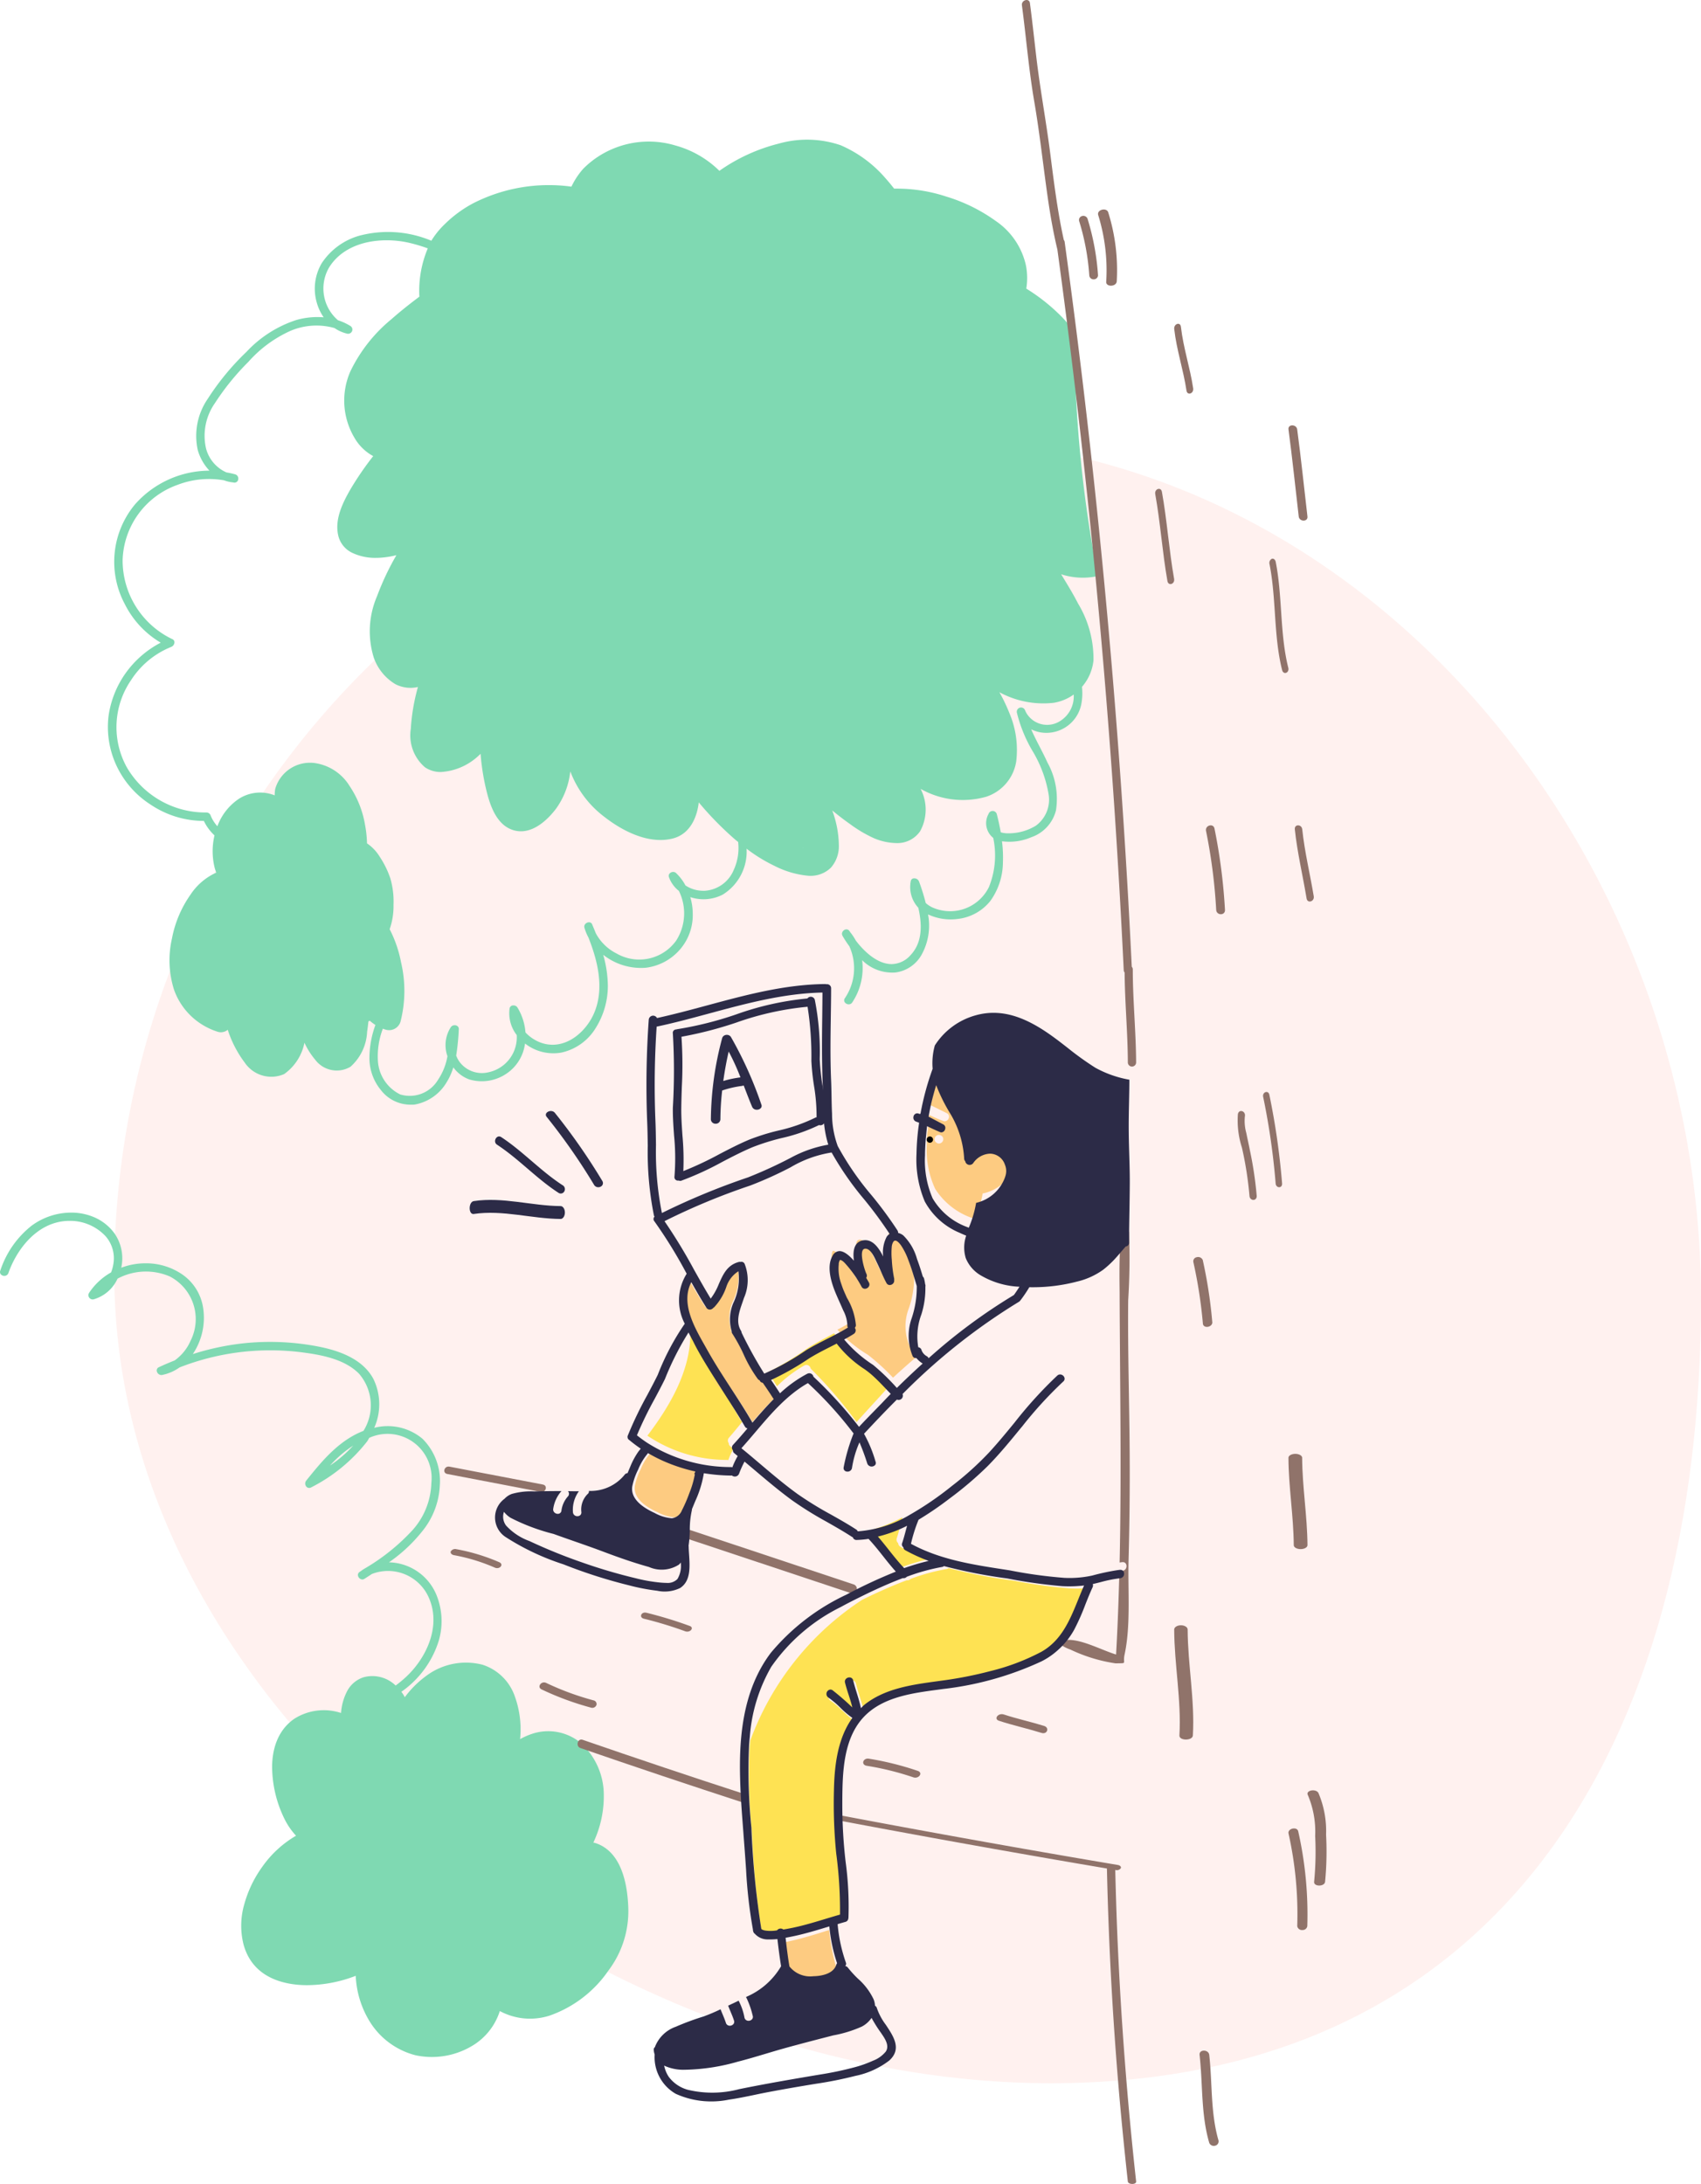 <svg xmlns="http://www.w3.org/2000/svg" width="268" height="344" viewBox="0 0 268 344">
  <g id="Illustration" transform="translate(0)">
    <path id="Oval" d="M147.555,259.132C218,259.132,250,206.1,250,135.633S196.72,0,126.276,0,0,61.071,0,131.539,77.111,259.132,147.555,259.132Z" transform="translate(18 69)" fill="#fff1ef"/>
    <g id="Illustration_item" data-name="Illustration item">
      <path id="Fill_1" data-name="Fill 1" d="M1.5,0A1.5,1.5,0,1,0,3,1.5,1.5,1.5,0,0,0,1.5,0" transform="translate(63 296)" fill="#addfe7"/>
      <path id="Fill_3" data-name="Fill 3" d="M.513.5h0Z" transform="translate(126 133)" fill="#addfe7"/>
      <path id="Fill_5" data-name="Fill 5" d="M47.679,152h0a5.891,5.891,0,0,1-4.661-2.294,7.945,7.945,0,0,1-1.816-4.983,15.311,15.311,0,0,1,.947-5.278,7.473,7.473,0,0,1-.892-.67,1.688,1.688,0,0,1-.209.107c-.054.489-.12,1.06-.207,1.633a7.849,7.849,0,0,1-2.614,5.506,4.235,4.235,0,0,1-5.554-1.088,11.691,11.691,0,0,1-1.706-2.692,7.946,7.946,0,0,1-3.194,4.936,5.048,5.048,0,0,1-6.186-1.764,17.634,17.634,0,0,1-2.706-5.211,1.676,1.676,0,0,1-1.593.309,10.82,10.82,0,0,1-4.237-2.522,10.649,10.649,0,0,1-2.643-4.13,15.368,15.368,0,0,1-.315-8.032,17.676,17.676,0,0,1,2.914-6.9,9.574,9.574,0,0,1,4.064-3.477l-.035-.1c-.069-.2-.14-.4-.2-.609a10.825,10.825,0,0,1-.041-5.158,7.537,7.537,0,0,1-1.677-2.277A15.091,15.091,0,0,1,6.678,104.7a14.619,14.619,0,0,1-5.317-6.085A14.4,14.4,0,0,1,.117,90.668a15.424,15.424,0,0,1,2.714-6.691,15.676,15.676,0,0,1,5.491-4.75,14.673,14.673,0,0,1-5.643-6.045A14.136,14.136,0,0,1,4.3,57.411a15.715,15.715,0,0,1,11.7-5.278,7.854,7.854,0,0,1-1.84-3.237,10.316,10.316,0,0,1,1.577-8.086,40.393,40.393,0,0,1,6.1-7.393,18.6,18.6,0,0,1,7.81-5A12.107,12.107,0,0,1,33,27.941c.333,0,.67.014,1,.041a7.626,7.626,0,0,1-1.08-2.275,7.922,7.922,0,0,1,.754-6.225A10.521,10.521,0,0,1,39.6,15.13a17.634,17.634,0,0,1,11.361.788,13,13,0,0,1,2.1-2.6,19.224,19.224,0,0,1,4.473-3.29A26.216,26.216,0,0,1,73.032,7.4a11.919,11.919,0,0,1,1.856-2.815A14.376,14.376,0,0,1,79.652,1.4a14.613,14.613,0,0,1,9.8-.473A15.8,15.8,0,0,1,96.34,4.906,28.154,28.154,0,0,1,105.694.621a16.366,16.366,0,0,1,9.759.258,19.527,19.527,0,0,1,7.1,5.243c.409.455.841.975,1.32,1.59.138,0,.279,0,.417,0A24.857,24.857,0,0,1,132.1,8.965a26.484,26.484,0,0,1,7.814,3.862,11.462,11.462,0,0,1,4.729,6.991,10.321,10.321,0,0,1,.053,3.641,29.739,29.739,0,0,1,5.64,4.5,23.525,23.525,0,0,1,1.931,2.291c0,.027-.006.054-.009.081a1.008,1.008,0,0,0-.012.134c.039,6.837.4,13.722,1.088,20.462.468,4.666,1.124,9.379,1.949,14.009.219,1.236.46,2.513.716,3.794a11.028,11.028,0,0,1-5.814-.277l.213.349c.839,1.374,1.706,2.795,2.455,4.262a16.828,16.828,0,0,1,2.43,8.965,7.527,7.527,0,0,1-1.813,4.155,9.152,9.152,0,0,1-.043,2.352,5.607,5.607,0,0,1-4.883,4.853,5.377,5.377,0,0,1-3.077-.514c.407.94.889,1.874,1.354,2.777.411.8.835,1.621,1.2,2.436a11.8,11.8,0,0,1,1.35,7.568,6.033,6.033,0,0,1-3.9,4.222,8.708,8.708,0,0,1-3.451.708,8.822,8.822,0,0,1-1.153-.076,19.908,19.908,0,0,1,.148,3.277,10.523,10.523,0,0,1-2,6.147,7.689,7.689,0,0,1-5.162,2.816,8.43,8.43,0,0,1-4.632-.718c.012.077.024.156.036.232.033.205.066.415.085.625a9.468,9.468,0,0,1-1.014,5.252,5.549,5.549,0,0,1-4.246,3.038c-.16.011-.323.017-.483.017a6.718,6.718,0,0,1-4.763-1.956,9.775,9.775,0,0,1-1.562,6.655.654.654,0,0,1-.554.3.762.762,0,0,1-.654-.374.559.559,0,0,1,.049-.595,8.39,8.39,0,0,0,.7-8.183,16.426,16.426,0,0,1-1.075-1.644.623.623,0,0,1,.008-.637.741.741,0,0,1,.611-.377.568.568,0,0,1,.435.209.79.79,0,0,1,.048.067.716.716,0,0,0,.052.072l.021.034c.009.015.018.028.025.042a8.7,8.7,0,0,1,.894,1.336c.839,1.116,3.07,3.712,5.652,3.712a4.035,4.035,0,0,0,2.964-1.4c1.606-1.694,2.009-4.14,1.233-7.479a4.776,4.776,0,0,1-1.192-4.159.527.527,0,0,1,.557-.473.8.8,0,0,1,.738.473,32.687,32.687,0,0,1,1.067,3.416,4.214,4.214,0,0,0,1.388.835,6.812,6.812,0,0,0,8.573-3.358,13.319,13.319,0,0,0,.674-7.736,2.96,2.96,0,0,1-.738-3.771.671.671,0,0,1,.444-.438.686.686,0,0,1,.2-.031.676.676,0,0,1,.647.47c.235.879.441,1.825.631,2.892a3.963,3.963,0,0,0,1.041.159l.2,0a8.234,8.234,0,0,0,4.288-1.2,5.077,5.077,0,0,0,2.013-4.944,19.5,19.5,0,0,0-2.565-6.873,22.216,22.216,0,0,1-2.439-6.007.665.665,0,0,1,.443-.758.674.674,0,0,1,.852.414,3.712,3.712,0,0,0,.38.687,3.792,3.792,0,0,0,5.235.935,4.561,4.561,0,0,0,2.045-4.114,7.453,7.453,0,0,1-3.125,1.3,14.508,14.508,0,0,1-8.581-1.664,26.39,26.39,0,0,1,1.562,3.256,14.831,14.831,0,0,1,1.093,7.618,6.982,6.982,0,0,1-4.725,5.586,13.469,13.469,0,0,1-10.347-1.241,7.079,7.079,0,0,1-.078,6.685,4.348,4.348,0,0,1-3.8,1.855,9.344,9.344,0,0,1-3.517-.786,20.539,20.539,0,0,1-3.7-2.193c-.878-.612-1.8-1.317-2.822-2.155a16.374,16.374,0,0,1,1.042,5.525,5.111,5.111,0,0,1-1.259,3.491,4.581,4.581,0,0,1-3.193,1.282c-.134,0-.269-.006-.4-.017a14.636,14.636,0,0,1-5.325-1.572,24.95,24.95,0,0,1-4.363-2.686,7.958,7.958,0,0,1-3.748,7.224,6.585,6.585,0,0,1-5.122.4,9.1,9.1,0,0,1,.387,2.533,8.271,8.271,0,0,1-2.013,5.72,8.472,8.472,0,0,1-5.4,2.875c-.245.019-.494.029-.74.029a9.606,9.606,0,0,1-5.953-2.072,18.36,18.36,0,0,1,.733,4.9,12.535,12.535,0,0,1-1.87,6.562,8.45,8.45,0,0,1-5.462,3.944,7.238,7.238,0,0,1-5.715-1.429,8.135,8.135,0,0,1-.187.914c-.025.091-.048.17-.071.243a6.724,6.724,0,0,1-2.52,3.483,6.921,6.921,0,0,1-6.062,1,5.421,5.421,0,0,1-2.46-1.886,9.838,9.838,0,0,1-1.068,2.372,7.347,7.347,0,0,1-5.058,3.494A5.931,5.931,0,0,1,47.679,152Zm-4.357-11.969h0a12.138,12.138,0,0,0-.769,5.247,6.3,6.3,0,0,0,3.5,5.107,5.184,5.184,0,0,0,5.958-2.3,9.564,9.564,0,0,0,1.486-3.723,5.206,5.206,0,0,1,.537-4.578.725.725,0,0,1,.606-.3.682.682,0,0,1,.5.2.572.572,0,0,1,.147.439,37.371,37.371,0,0,1-.413,4.145,4.629,4.629,0,0,0,.437.858,4.382,4.382,0,0,0,3.616,1.893,4.428,4.428,0,0,0,1.017-.119,5.639,5.639,0,0,0,4.471-5.866,5.59,5.59,0,0,1-1.125-4.2.569.569,0,0,1,.606-.47.726.726,0,0,1,.619.312,8.814,8.814,0,0,1,1.274,3.942,6.237,6.237,0,0,0,1.7,1.294,5.543,5.543,0,0,0,2.568.647c2.924,0,5.338-2.375,6.432-4.728,1.943-4.191.488-8.947-.776-12.16a7.911,7.911,0,0,1-.637-1.552.608.608,0,0,1,.108-.54.8.8,0,0,1,.615-.311.524.524,0,0,1,.5.336l.066.16a.851.851,0,0,0,.05.123.893.893,0,0,1,.048.115c.155.366.291.7.415,1.01a7.529,7.529,0,0,0,3.286,3.184,7.154,7.154,0,0,0,9.374-2.046,7.967,7.967,0,0,0,.421-7.826,4.775,4.775,0,0,1-1.562-2.163.553.553,0,0,1,.064-.525.751.751,0,0,1,.6-.295.657.657,0,0,1,.456.174A7.792,7.792,0,0,1,91,117.469a5.088,5.088,0,0,0,2.808.839c.074,0,.149,0,.223,0a5.309,5.309,0,0,0,4.576-3.295,8.266,8.266,0,0,0,.691-4.388c-.064-.056-.13-.108-.194-.158-.048-.037-.094-.073-.139-.11a50.364,50.364,0,0,1-5.872-5.973c-.16,1.465-.9,4.956-4.234,5.724a8.083,8.083,0,0,1-1.807.2c-3.651,0-7.131-2.307-8.88-3.682A16.057,16.057,0,0,1,72.853,99.5a12.294,12.294,0,0,1-2.255,5.891c-1.006,1.325-3.062,3.547-5.536,3.547a4.113,4.113,0,0,1-1.755-.4c-2.081-.966-2.989-3.5-3.49-5.314a35.851,35.851,0,0,1-1.1-6.493,10.9,10.9,0,0,1-.868.782A9.492,9.492,0,0,1,52.481,99.6a4.354,4.354,0,0,1-2.516-.737,6.6,6.6,0,0,1-2.242-6.052,31.007,31.007,0,0,1,1.125-6.6,5.212,5.212,0,0,1-3.572-.456,7.911,7.911,0,0,1-3.4-4.218,13.964,13.964,0,0,1,.521-9.611,42.4,42.4,0,0,1,3.057-6.479,14.075,14.075,0,0,1-2.741.414c-.155.007-.312.01-.467.01a8.419,8.419,0,0,1-3.722-.782,4.031,4.031,0,0,1-2.258-2.851c-.513-2.473.667-4.965,2.02-7.29A49.068,49.068,0,0,1,41.8,49.842a7.556,7.556,0,0,1-2.981-2.933A11.447,11.447,0,0,1,38.2,36.5a24.172,24.172,0,0,1,6.479-8.228c1.138-1.008,2.44-2.064,3.979-3.23l.423-.32c0-.027,0-.055-.008-.081a.874.874,0,0,1-.009-.107A17.221,17.221,0,0,1,50.4,17.122a25.211,25.211,0,0,0-3.183-.932,15.9,15.9,0,0,0-3.288-.343c-4.16,0-7.493,1.6-9.147,4.4a6.588,6.588,0,0,0,1.465,8.194,8.938,8.938,0,0,1,1.952.9.661.661,0,0,1,.3.731.672.672,0,0,1-.652.5.687.687,0,0,1-.168-.021,5.817,5.817,0,0,1-1.972-.878,10.487,10.487,0,0,0-6.89.417,19.577,19.577,0,0,0-6.7,4.925,38.919,38.919,0,0,0-5.242,6.464,8.949,8.949,0,0,0-1.413,7.161,5.7,5.7,0,0,0,3.217,3.772,13.861,13.861,0,0,1,1.389.305.682.682,0,0,1,.466.774.586.586,0,0,1-.593.529H19.9a.534.534,0,0,1-.075-.013.441.441,0,0,0-.1-.015l-.04-.011a5.544,5.544,0,0,1-1.389-.324,13.8,13.8,0,0,0-7.331.715A12.983,12.983,0,0,0,2.319,66.25a13.752,13.752,0,0,0,7.837,12.426.525.525,0,0,1,.33.512.815.815,0,0,1-.491.7,13.492,13.492,0,0,0-6.362,5.267A13.077,13.077,0,0,0,3,98.895a14.336,14.336,0,0,0,12.378,7.082h.167a.7.7,0,0,1,.648.487,5.646,5.646,0,0,0,1.058,1.679,8.866,8.866,0,0,1,3.416-4.34,6.2,6.2,0,0,1,5.513-.563l.1.044a6.053,6.053,0,0,1,.081-1.019,5.7,5.7,0,0,1,5.485-4.125,5.824,5.824,0,0,1,.693.042,7.723,7.723,0,0,1,5.545,3.63,15.54,15.54,0,0,1,2.43,6.113,17.847,17.847,0,0,1,.309,2.913,6.85,6.85,0,0,1,2.008,2.115,14.535,14.535,0,0,1,1.669,3.4A13,13,0,0,1,45,120.524a10.973,10.973,0,0,1-.608,3.838,19.262,19.262,0,0,1,1.8,5.239,19.565,19.565,0,0,1-.092,9.33,1.881,1.881,0,0,1-2.266,1.272,3.413,3.413,0,0,1-.409-.134l-.1-.038Z" transform="translate(17 22)" fill="#7fd9b2"/>
      <path id="Fill_7" data-name="Fill 7" d="M.451.545.517.522.549.472V.454a.391.391,0,0,0-.1.091" transform="translate(126 133)" fill="#addfe7"/>
      <path id="Fill_9" data-name="Fill 9" d="M.484.5h0Z" transform="translate(126 133)" fill="#addfe7"/>
      <path id="Fill_11" data-name="Fill 11" d="M68.046,133h0a12.34,12.34,0,0,1-2.554-.268A11.982,11.982,0,0,1,58.007,127a14.988,14.988,0,0,1-1.962-6.784,21.584,21.584,0,0,1-7.651,1.471c-3.08,0-8.477-.827-10.012-6.369A12.074,12.074,0,0,1,38.5,108.9a18.38,18.38,0,0,1,2.811-5.842,16.925,16.925,0,0,1,5.329-4.912,11.123,11.123,0,0,1-1.851-2.711,18.808,18.808,0,0,1-1.916-8.354c.053-2.3.708-5.451,3.529-7.374a8.659,8.659,0,0,1,7.331-.892,8.7,8.7,0,0,1,.934-3.39,4.477,4.477,0,0,1,2.61-2.234,5.262,5.262,0,0,1,5.058,1.3,19.51,19.51,0,0,0,1.686-1.4c3.321-3.126,5.644-8.311,3.349-12.847A7.02,7.02,0,0,0,58.6,56.917c-.346.227-.723.471-1.186.769a.592.592,0,0,1-.321.1.744.744,0,0,1-.662-.5.554.554,0,0,1,.171-.646.937.937,0,0,1,.076-.055c.022-.014.043-.029.065-.046l.113-.074a6.744,6.744,0,0,1,.785-.509,32.6,32.6,0,0,0,7.332-5.918,11.6,11.6,0,0,0,2.988-7.453,6.949,6.949,0,0,0-9.785-7.108c-.037.063-.074.128-.11.193-.069.124-.141.253-.22.367a26.216,26.216,0,0,1-8.787,7.227.685.685,0,0,1-.354.107.612.612,0,0,1-.542-.37.736.736,0,0,1,.085-.787c2.382-2.959,5.082-6.314,9.017-7.834a7.593,7.593,0,0,0-.715-9.022c-2.231-2.24-5.725-2.945-9.168-3.374a39.27,39.27,0,0,0-19.091,2.4,7.181,7.181,0,0,1-2.737,1.187.684.684,0,0,1-.135.014.757.757,0,0,1-.711-.588.552.552,0,0,1,.326-.647c.848-.4,1.694-.751,2.483-1.065a7.419,7.419,0,0,0,2.5-3.083,7.564,7.564,0,0,0-3.271-10.147,9.5,9.5,0,0,0-8.226.347,5.94,5.94,0,0,1-3.75,3.253.69.69,0,0,1-.165.02.674.674,0,0,1-.649-.489.669.669,0,0,1,.06-.513A10.106,10.106,0,0,1,17.5,9.418a6.16,6.16,0,0,0,.369-1.372,5.27,5.27,0,0,0-1.235-4.33A7.647,7.647,0,0,0,10.95,1.3c-.174,0-.349.006-.521.017-4.712.3-7.845,4.6-9.1,8.191a.665.665,0,0,1-.651.458A.717.717,0,0,1,.1,9.685a.563.563,0,0,1-.057-.536A14.938,14.938,0,0,1,4.978,2.063,10.537,10.537,0,0,1,11.208,0,9.145,9.145,0,0,1,15,.8a7.687,7.687,0,0,1,3.054,2.5,6.879,6.879,0,0,1,1.052,5.381,11.27,11.27,0,0,1,1.8-.509,10.96,10.96,0,0,1,2.022-.188,10.09,10.09,0,0,1,5.836,1.786,7.812,7.812,0,0,1,3.229,5.162,10.25,10.25,0,0,1-1.617,7.353,40.887,40.887,0,0,1,7.657-1.662,39.741,39.741,0,0,1,12.25.5c4.338.862,7.121,2.5,8.508,5A9.087,9.087,0,0,1,58.96,33.9a8.53,8.53,0,0,1,7.611,1.728A9.4,9.4,0,0,1,69.294,43a12.288,12.288,0,0,1-2.553,6.922,24.573,24.573,0,0,1-5.456,5.162A8.289,8.289,0,0,1,68.76,60.21a10.987,10.987,0,0,1,.379,7.194,15.357,15.357,0,0,1-5.9,8.07,6.027,6.027,0,0,1,.415.624c.026.044.048.091.069.137s.032.069.05.1a15.627,15.627,0,0,1,3.295-3.3,10.43,10.43,0,0,1,8.969-1.817,7.955,7.955,0,0,1,5.061,4.94,15.3,15.3,0,0,1,.846,6.776,10.986,10.986,0,0,1,1.821-.814,8.042,8.042,0,0,1,7.7,1.383,11.071,11.071,0,0,1,3.667,8.22,17.029,17.029,0,0,1-1.645,7.5l.127.031a3.3,3.3,0,0,1,.324.09c3.945,1.383,4.926,6.306,5.054,10.192a15.516,15.516,0,0,1-3.114,9.827,18.768,18.768,0,0,1-9.23,7.1,10.044,10.044,0,0,1-7.9-.7,9.833,9.833,0,0,1-4.386,5.5A12.327,12.327,0,0,1,68.046,133Zm-12.4-96.3A18.7,18.7,0,0,0,52,39.834,19.792,19.792,0,0,0,55.65,36.695Z" transform="translate(0 191)" fill="#7fd9b2"/>
      <path id="Fill_13" data-name="Fill 13" d="M44.054,19.068q-.219-5.264-.339-10.53l.075.013a.749.749,0,0,0,.8-.293c.089-.215-.11-.435-.451-.5Q27.226,4.909,10.429,1.81,5.606.921.8.01A.726.726,0,0,0,.016.321C-.057.526.13.732.449.8Q17.219,3.968,34.1,6.891q4.147.72,8.3,1.419.213,9.555.754,19.1.548,9.641,1.429,19.271.509,5.462,1.11,10.921c.058.523,1.369.529,1.309,0q-1.063-9.618-1.8-19.256T44.054,19.068Z" transform="translate(132 286)" fill="#90736a"/>
      <path id="Fill_15" data-name="Fill 15" d="M.449,1.336Q13.287,5.769,26.2,9.966c.8.261,1.144-1.043.347-1.3Q13.635,4.475.8.038C0-.237-.342,1.061.449,1.336" transform="translate(91 274)" fill="#90736a"/>
      <path id="Fill_17" data-name="Fill 17" d="M.449,1.418,26.211,9.986a.665.665,0,0,0,.777-.571.741.741,0,0,0-.436-.833L.791.014A.667.667,0,0,0,.013.586a.742.742,0,0,0,.436.832" transform="translate(108 241)" fill="#90736a"/>
      <path id="Fill_19" data-name="Fill 19" d="M.461,1.167,15.187,3.986c.816.156,1.164-1,.346-1.154L.813.014C0-.14-.352,1.011.467,1.167Z" transform="translate(70 231)" fill="#90736a"/>
      <path id="Fill_21" data-name="Fill 21" d="M1.618.489C1.4-.367-.2-.005.02.852A29.331,29.331,0,0,1,1.291,11.345c-.106.88,1.553.866,1.655,0A30.468,30.468,0,0,0,1.618.489" transform="translate(173 33)" fill="#90736a"/>
      <path id="Fill_23" data-name="Fill 23" d="M1.06.482C.964-.363-.09,0,.006.838c.373,3.3,1.439,6.407,1.929,9.68.126.844,1.18.485,1.054-.356C2.5,6.9,1.435,3.79,1.06.482" transform="translate(185 51)" fill="#90736a"/>
      <path id="Fill_25" data-name="Fill 25" d="M2.986,14.176C2.183,9.642,1.879,5,1.065.473.916-.356-.135,0,.014.825c.814,4.53,1.118,9.166,1.921,13.7.151.831,1.2.479,1.05-.349" transform="translate(182 77)" fill="#90736a"/>
      <path id="Fill_27" data-name="Fill 27" d="M2.973,17.173C1.621,11.782,2.077,5.958.992.488.914.129.633-.077.365.027a.727.727,0,0,0-.348.82C1.1,6.318.645,12.138,2,17.533c.2.822,1.176.469.974-.359" transform="translate(200 88)" fill="#90736a"/>
      <path id="Fill_29" data-name="Fill 29" d="M1.379.64C1.266-.208-.11-.219.007.64.618,5.2,1.084,9.786,1.621,14.359c.1.85,1.475.86,1.374,0C2.458,9.786,1.991,5.2,1.379.64" transform="translate(203 67)" fill="#90736a"/>
      <path id="Fill_31" data-name="Fill 31" d="M1.174.633c-.09-.839-1.26-.849-1.169,0,.39,3.678,1.251,7.253,1.854,10.885.141.843,1.268.486,1.129-.344C2.4,7.651,1.552,4.189,1.174.633" transform="translate(204 130)" fill="#90736a"/>
      <path id="Fill_33" data-name="Fill 33" d="M1.35.515C1.172-.386-.166,0,.017.886a86.409,86.409,0,0,1,1.6,12.425c.05.914,1.43.925,1.383,0A89.275,89.275,0,0,0,1.35.515" transform="translate(190 130)" fill="#90736a"/>
      <path id="Fill_35" data-name="Fill 35" d="M.993.442C.841-.332-.137,0,.016.762A111.272,111.272,0,0,1,1.983,14.405c.056.786,1.071.8,1.015,0A114.262,114.262,0,0,0,.993.442" transform="translate(199 172)" fill="#90736a"/>
      <path id="Fill_37" data-name="Fill 37" d="M1.5.47A.791.791,0,0,0,.55.026.647.647,0,0,0,.025.817a74.537,74.537,0,0,1,1.5,9.712c.152.826,1.621.475,1.469-.346A74.238,74.238,0,0,0,1.5.47" transform="translate(188 198)" fill="#90736a"/>
      <path id="Fill_39" data-name="Fill 39" d="M2.159.586C2.129.246,1.621-.017,1.025,0,.47.017.027.27,0,.586c.015,4.6.807,9.192.838,13.8,0,.341.484.618,1.082.618S3,14.723,3,14.382c-.033-4.605-.823-9.191-.841-13.8" transform="translate(203 229)" fill="#90736a"/>
      <path id="Fill_41" data-name="Fill 41" d="M2.12.665C2.12.3,1.646,0,1.06,0S0,.3,0,.665c.021,5.57,1.145,11.119.822,16.689-.047.86,2.071.86,2.121,0,.32-5.571-.8-11.119-.823-16.689" transform="translate(185 256)" fill="#90736a"/>
      <path id="Fill_43" data-name="Fill 43" d="M2.928,6.991A15.288,15.288,0,0,0,1.726.417C1.332-.32-.339,0,.061.747a14.785,14.785,0,0,1,1.15,6.444A49.253,49.253,0,0,1,1.047,14.4c-.081.8,1.645.79,1.726,0a49.608,49.608,0,0,0,.156-7.412" transform="translate(206 282)" fill="#90736a"/>
      <path id="Fill_45" data-name="Fill 45" d="M1.543.465C1.362-.349-.166,0,.015.806a58.232,58.232,0,0,1,1.37,14.583.75.75,0,0,0,.833.61.733.733,0,0,0,.753-.61A59.523,59.523,0,0,0,1.543.465" transform="translate(203 288)" fill="#90736a"/>
      <path id="Fill_47" data-name="Fill 47" d="M1.9,6.06c-.167-.872-.368-1.732-.539-2.6A7.021,7.021,0,0,1,1.136.841C1.307,0,.208-.363.037.481A13.907,13.907,0,0,0,.672,5.768,55.761,55.761,0,0,1,1.859,13.35c.054.86,1.193.872,1.139,0A58.663,58.663,0,0,0,1.9,6.06" transform="translate(195 175)" fill="#90736a"/>
      <path id="Fill_49" data-name="Fill 49" d="M1.351.466A.7.7,0,0,0,.5.026.643.643,0,0,0,.022.811a37.476,37.476,0,0,1,1.6,8.575A.674.674,0,0,0,2.347,10,.67.67,0,0,0,3,9.386,39.035,39.035,0,0,0,1.351.466" transform="translate(170 34)" fill="#90736a"/>
      <path id="Fill_51" data-name="Fill 51" d="M2.982,14.151c-1.271-4.39-.959-9-1.46-13.481C1.424-.214-.1-.232,0,.669.52,5.279.2,10.008,1.52,14.522a.776.776,0,0,0,.96.442.692.692,0,0,0,.5-.813" transform="translate(189 323)" fill="#90736a"/>
      <path id="Fill_53" data-name="Fill 53" d="M8.531,2.831A43.51,43.51,0,0,1,1.038.072C.254-.28-.441.754.346,1.108a45.617,45.617,0,0,0,7.82,2.878.693.693,0,0,0,.818-.456.594.594,0,0,0-.453-.7" transform="translate(85 265)" fill="#90736a"/>
      <path id="Fill_55" data-name="Fill 55" d="M7.676,2.072A30.752,30.752,0,0,0,.908.016.8.8,0,0,0,.024.365c-.1.256.123.518.5.592A28.953,28.953,0,0,1,6.947,2.914c.768.357,1.492-.488.729-.842" transform="translate(71 244)" fill="#90736a"/>
      <path id="Fill_57" data-name="Fill 57" d="M7.651,2.1A64.491,64.491,0,0,0,.843.025C0-.167-.362.788.477.973A61.389,61.389,0,0,1,6.96,2.947c.786.272,1.483-.574.691-.849" transform="translate(101 254)" fill="#90736a"/>
      <path id="Fill_59" data-name="Fill 59" d="M8.615,1.94A47.093,47.093,0,0,0,.932.019C-.006-.159-.406.952.543,1.13A44.987,44.987,0,0,1,7.868,2.937c.857.322,1.618-.67.748-1" transform="translate(136 277)" fill="#90736a"/>
      <path id="Fill_61" data-name="Fill 61" d="M7.495,1.85C5.409,1.2,3.23.734,1.17.054c-.891-.3-1.67.7-.771.99,2.193.719,4.491,1.221,6.7,1.91.9.281,1.293-.826.4-1.105" transform="translate(157 270)" fill="#90736a"/>
      <path id="Fill_63" data-name="Fill 63" d="M17.475,152.69a.61.61,0,0,0-.161-.419q-1.071-22.222-2.9-44.4Q12.558,85.424,9.926,63.055,8.455,50.562,6.74,38.1a.582.582,0,0,0-.131-.3c-1-4.529-1.564-9.142-2.153-13.743-.641-5-1.572-9.958-2.166-14.965C1.952,6.22,1.646,3.346,1.267.481,1.155-.362-.1,0,.007.833.682,5.9,1.09,11.01,1.961,16.055c.844,4.909,1.376,9.861,2.077,14.793.4,2.809.877,5.607,1.535,8.366,0,.012.01.018.014.031q2.982,21.83,5.234,43.741,2.272,22.248,3.774,44.572.845,12.62,1.453,25.256a.629.629,0,0,0,.142.371c.034,4.732.491,9.454.506,14.183a.653.653,0,0,0,1.305,0c-.024-4.9-.524-9.77-.525-14.678" transform="translate(161)" fill="#90736a"/>
      <path id="Fill_65" data-name="Fill 65" d="M8.912,11.036A96.73,96.73,0,0,0,1.414.276C.844-.385-.426.264.144.937A96.646,96.646,0,0,1,7.642,11.7a.792.792,0,0,0,1.015.2.614.614,0,0,0,.255-.862" transform="translate(86 175)" fill="#2c2b47"/>
      <path id="Fill_67" data-name="Fill 67" d="M10.677,7.708C7.223,5.489,4.4,2.354.967.106.25-.361-.406.835.308,1.3c3.434,2.247,6.258,5.373,9.71,7.6a.631.631,0,0,0,.893-.248.717.717,0,0,0-.233-.948" transform="translate(78 179)" fill="#2c2b47"/>
      <path id="Fill_69" data-name="Fill 69" d="M14.361.973C9.783.943,5.226-.505.647.187c-.855.125-.87,2.155,0,2.027,4.579-.682,9.136.763,13.714.786.371-.028.657-.506.638-1.065-.017-.519-.293-.935-.638-.961" transform="translate(74 189)" fill="#2c2b47"/>
      <path id="Fill_71" data-name="Fill 71" d="M1.164,29a.6.6,0,0,1-.242-.052.531.531,0,0,1-.111.012.524.524,0,0,1-.081-.006.55.55,0,0,1-.367-.217.537.537,0,0,1-.1-.4A35.837,35.837,0,0,0,.2,21.859c-.1-1.432-.207-2.913-.19-4.367a99.456,99.456,0,0,0,0-11.721A.618.618,0,0,1,0,5.664a.537.537,0,0,1,.539-.513H.564a.653.653,0,0,1,.107-.036A55.4,55.4,0,0,0,9.993,2.78,46.181,46.181,0,0,1,21.209.27.66.66,0,0,1,21.56.025.672.672,0,0,1,21.742,0a.66.66,0,0,1,.633.469,42.349,42.349,0,0,1,.779,9.374,37,37,0,0,0,.42,4.043,26.03,26.03,0,0,1,.38,5.73.722.722,0,0,1-.031.144.7.7,0,0,1-.67.484.716.716,0,0,1-.213-.032,26.97,26.97,0,0,1-5.876,2.044,35.216,35.216,0,0,0-4.582,1.433c-1.64.685-3.24,1.518-4.787,2.324a47.771,47.771,0,0,1-6.433,2.952A.587.587,0,0,1,1.164,29ZM21.237,1.575a46.465,46.465,0,0,0-11.25,2.5A60.591,60.591,0,0,1,1.368,6.3a65.33,65.33,0,0,1,.057,7.9c-.036,1.081-.073,2.2-.086,3.293-.017,1.451.085,2.93.184,4.359a41.965,41.965,0,0,1,.138,5.609,52.264,52.264,0,0,0,5.69-2.674c1.528-.795,3.108-1.617,4.725-2.292a34.3,34.3,0,0,1,4.525-1.41,26.157,26.157,0,0,0,5.839-2.032.652.652,0,0,1,.216-.067A28.97,28.97,0,0,0,22.245,14a37.223,37.223,0,0,1-.409-3.9,50.085,50.085,0,0,0-.6-8.53Z" transform="translate(106 157)" fill="#2c2b47"/>
      <path id="Fill_73" data-name="Fill 73" d="M.751,14A.724.724,0,0,1,0,13.309,50.809,50.809,0,0,1,1.786.493.7.7,0,0,1,2.111.105.807.807,0,0,1,2.512,0a.77.77,0,0,1,.645.329A61.148,61.148,0,0,1,7.948,10.961a.534.534,0,0,1-.032.521.816.816,0,0,1-.674.312.768.768,0,0,1-.743-.462c-.4-.942-.769-1.911-1.13-2.847l-.2-.518a.843.843,0,0,1-.3.084,15.974,15.974,0,0,0-3.088.715,42.049,42.049,0,0,0-.28,4.544A.724.724,0,0,1,.751,14ZM2.809,2.629c-.339,1.456-.626,3.017-.852,4.64A16.471,16.471,0,0,1,4.665,6.7a37.332,37.332,0,0,0-1.856-4.07h0Z" transform="translate(112 163)" fill="#2c2b47"/>
      <path id="Fill_75" data-name="Fill 75" d="M7.559,23h0l-.131-.05c-.051-.019-.1-.038-.152-.059A11.282,11.282,0,0,1,1.342,18.26,14.468,14.468,0,0,1,.025,11.349c0-.662.038-1.317.077-1.931.04-.215.073-.4.109-.574a4.065,4.065,0,0,1,0-.491c0-.1.01-.2.01-.3.015-.139.029-.279.043-.418C.3,7.3.333,6.956.383,6.62l.164.074c.608.276,1.236.561,1.87.8l.023.01.057.024c.038.016.076.033.116.046a.681.681,0,0,0,.235.044A.709.709,0,0,0,3.5,7.049a.606.606,0,0,0-.327-.711l-.837-.416-.005,0c-.553-.276-1.125-.56-1.691-.831.151-.773.32-1.605.535-2.457C1.39,1.814,1.642.954,1.949,0A26.855,26.855,0,0,0,4.317,4.506,15.1,15.1,0,0,1,6.76,11.834a.6.6,0,0,0,.189.439.7.7,0,0,0,.306.463.792.792,0,0,0,.446.135.784.784,0,0,0,.62-.3,3.714,3.714,0,0,1,2.89-1.527,2.746,2.746,0,0,1,2.563,1.765,2.488,2.488,0,0,1,.049,1.966,6.808,6.808,0,0,1-5,4.213A16.685,16.685,0,0,1,7.56,23ZM1.93,9.761a.7.7,0,0,0-.688.644.645.645,0,0,0,.169.472.747.747,0,0,0,.519.24.7.7,0,0,0,.689-.644A.648.648,0,0,0,2.449,10,.747.747,0,0,0,1.93,9.761Z" transform="translate(146 169)" fill="#fdcb81"/>
      <path id="Fill_77" data-name="Fill 77" d="M16.454,5.716c-.444-.347-.891-.691-1.317-1.067-.066-.093-.141-.183-.206-.271l-.044-.035A18.139,18.139,0,0,1,10.42.016V0C8.924.815,7.4,1.588,5.977,2.535A42.84,42.84,0,0,1,0,6.121c.487.731.955,1.486,1.417,2.239A20.009,20.009,0,0,1,5.741,5.07a.677.677,0,0,1,.931.326.762.762,0,0,1,.059.18A69.461,69.461,0,0,1,13.959,14c1.089-1.241,2.216-2.453,3.335-3.672a1.235,1.235,0,0,1,.086-.112l.028-.014c.534-.581,1.039-1.177,1.591-1.751-.851-.914-1.663-1.863-2.546-2.735" transform="translate(121 210)" fill="#fee253"/>
      <path id="Fill_79" data-name="Fill 79" d="M7.4,1.968c-.173-.025-.346-.041-.507-.073a3.675,3.675,0,0,1-1.458-.652A24.3,24.3,0,0,1,2.875,0a2.188,2.188,0,0,0-.537.043A9.053,9.053,0,0,0,.964,2.377a10.194,10.194,0,0,0-.944,2.7c-.248,2.042,1.927,3.362,3.555,4.1A6.82,6.82,0,0,0,6.3,10,1.974,1.974,0,0,0,7.9,8.766,22.723,22.723,0,0,0,9.091,6.043,14.669,14.669,0,0,0,9.957,3.1h-.1c.049-.112.094-.222.142-.332-.018-.036-.034-.073-.055-.108A26.161,26.161,0,0,1,7.4,1.968" transform="translate(100 229)" fill="#fdcb81"/>
      <path id="Fill_81" data-name="Fill 81" d="M14.6,13.569C12.3,9.391,9.58,5.491,7.392,1.243,7.186.844,6.984.416,6.778,0,6.778,5.957,3.53,11.486,0,16.136a22.435,22.435,0,0,0,12.551,3.822A.58.58,0,0,1,12.74,20a11.941,11.941,0,0,1,.8-1.774c-.163-.148-.336-.3-.508-.443a.547.547,0,0,1-.208-.468.661.661,0,0,1,.025-.855c.732-.834,1.442-1.709,2.151-2.581a.58.58,0,0,1-.4-.309" transform="translate(102 210)" fill="#fee253"/>
      <path id="Fill_83" data-name="Fill 83" d="M9.264,5.919a.626.626,0,0,1,0,.252.7.7,0,0,1-1.287.446C7.4,5.635,6.986,4.578,6.455,3.571c-.364-.679-.963-2.227-1.931-2.307-1.337-.108-.195,3.344.116,3.917a.594.594,0,0,1-.031.639c.2.3.351.557.444.714.44.74-.776,1.4-1.214.662A17.748,17.748,0,0,0,1.473,3.959C1.2,3.67.728,3.089.284,3.018A.123.123,0,0,1,.242,3v.019c-.181.169-.2.608-.222.832a6.479,6.479,0,0,0,.435,2.9c.129.276.247.556.382.829a1.234,1.234,0,0,0,0,.169c.173.393.364.781.547,1.167a9.474,9.474,0,0,1,1.5,4.315.628.628,0,0,1-.181.383.625.625,0,0,1-.121.917.633.633,0,0,1-.061.041c-.515.31-1.049.589-1.584.866a21.236,21.236,0,0,0,4.817,3.965A35.4,35.4,0,0,1,9.7,23q2.108-1.941,4.3-3.8a4.137,4.137,0,0,1-1.052-.861.576.576,0,0,1-.63-.326,7.8,7.8,0,0,1-.209-5.715,14.352,14.352,0,0,0,.91-5.207c-.444-1.391-.874-2.787-1.44-4.14a9.937,9.937,0,0,0-1.2-2.222C10.2.486,9.746-.064,9.373.006a.411.411,0,0,0-.219.126c-.015.012-.022.032-.036.046a1.72,1.72,0,0,0-.269.836q.027,1.018.014,2.038a19.38,19.38,0,0,0,.4,2.867" transform="translate(131 194)" fill="#fdcb81"/>
      <path id="Fill_85" data-name="Fill 85" d="M3,3Q1.5,1.5,0,0A18.81,18.81,0,0,0,1.46,1.638C1.937,2.108,2.468,2.563,3,3" transform="translate(112 217)" fill="#fdcb81"/>
      <path id="Fill_87" data-name="Fill 87" d="M12.221,17.662a.594.594,0,0,1-.507-.4.575.575,0,0,1-.294-.2c-1.75-2.2-2.549-4.9-4.133-7.188a.58.58,0,0,1-.1-.388,6.439,6.439,0,0,1,.27-4.472,8.753,8.753,0,0,0,.823-5L8.259,0A4.661,4.661,0,0,0,6.3,2.5,8.944,8.944,0,0,1,4.338,5.7a.72.72,0,0,1-.11.065.758.758,0,0,1-.265.216V6a.665.665,0,0,1-.885-.222C2.223,4.45,1.425,3.091.64,1.727c-1.87,3.553.776,7.57,2.577,10.728C5.456,16.384,8.192,20.02,10.5,23.91a.909.909,0,0,1,.03.09c1.118-1.286,2.257-2.561,3.47-3.746-.586-.886-1.17-1.748-1.779-2.592" transform="translate(108 200)" fill="#fdcb81"/>
      <path id="Fill_89" data-name="Fill 89" d="M4.658,8A38.634,38.634,0,0,1,9,6.64,28.473,28.473,0,0,1,4.863,4.632a.7.7,0,0,1-.355-.577A.686.686,0,0,1,4.3,3.27C4.651,2.2,4.881,1.085,5.177,0A23.493,23.493,0,0,1,0,2.051C1.6,4,2.98,6.131,4.658,8" transform="translate(137 239)" fill="#fee253"/>
      <path id="Fill_91" data-name="Fill 91" d="M14.125,45.668a78.361,78.361,0,0,1-.369-9.893c.073-3.956.578-8.368,2.971-11.64-1.421-.932-2.447-2.312-3.868-3.242-.726-.476-.044-1.634.686-1.155a40.747,40.747,0,0,1,3.174,2.73c-.318-1.331-.845-2.612-1.175-3.94-.208-.836,1.1-1.191,1.311-.356.369,1.489.93,2.909,1.249,4.4.19-.174.352-.367.558-.529,3.445-2.709,8.038-3.24,12.262-3.814A64.481,64.481,0,0,0,39,16.676a35.779,35.779,0,0,0,8.123-3.045C51.163,11.384,52.232,6.976,54,3.086a21.4,21.4,0,0,1-3.516.105A82.758,82.758,0,0,1,41.65,1.965,84.508,84.508,0,0,1,31.454,0a.588.588,0,0,1-.3.136,32.193,32.193,0,0,0-5.684,1.556.694.694,0,0,1-.621.22q-1.184.443-2.343.931C20.927,3.512,19.362,4.237,17.818,5A45,45,0,0,0,.208,27.165C.165,27.579.126,27.992.1,28.4a88.251,88.251,0,0,0,.369,13.2A132.934,132.934,0,0,0,2.061,57.685a.564.564,0,0,0,.156.113,1.791,1.791,0,0,0,.466.141,6.029,6.029,0,0,0,1.488.027c.143-.01.28-.043.421-.057a.71.71,0,0,1,.981-.161l.031.024c.9-.145,1.8-.326,2.688-.543,2.088-.506,4.124-1.176,6.188-1.761.09-.091.163-.192.243-.289a67.488,67.488,0,0,0-.6-9.513" transform="translate(118 247)" fill="#fee253"/>
      <path id="Fill_93" data-name="Fill 93" d="M1.8,1.672c-.59.135-1.193.262-1.8.373C.192,3.77.382,5.492.679,7.2A4.568,4.568,0,0,0,4.866,8.965c1.434-.016,3.493-.436,3.99-2.051A.785.785,0,0,1,9,6.645,29.805,29.805,0,0,1,7.645,0C5.711.6,3.783,1.22,1.8,1.672" transform="translate(123 304)" fill="#fdcb81"/>
      <path id="Fill_95" data-name="Fill 95" d="M.5,0A.51.51,0,0,0,0,.525.514.514,0,0,0,.5,1,.511.511,0,0,0,1,.474.513.513,0,0,0,.5,0" transform="translate(146 179)"/>
      <path id="Fill_97" data-name="Fill 97" d="M10.705.084C10.321.539,9.939,1,9.549,1.448,9.294,4.366,9.4,8.638,9.4,9.676c.052,14.153.312,28.283,0,42.437.148-.017.293-.045.442-.057.867-.066.854,1.288,0,1.356-.162.012-.32.043-.48.064-.11,4.378-.271,8.754-.52,13.131C6.6,65.922,3.58,64.264,1.274,64.3a5.884,5.884,0,0,0-.621.037c-.207.222-.428.432-.653.637a6.4,6.4,0,0,0,1.659.858A25,25,0,0,0,8.778,68c1.953-.051,1.08.142,1.4-1.36,1.01-4.679.5-10.207.634-14.99q.228-8.378.173-16.766c-.049-8.041-.314-16.022-.235-24.076A103.08,103.08,0,0,0,10.874,0a.913.913,0,0,1-.148.042c-.008.009-.01.028-.021.043" transform="translate(167 194)" fill="#90736a"/>
      <path id="Fill_99" data-name="Fill 99" d="M34.069,176h0a13.533,13.533,0,0,1-5.6-1.2,6.646,6.646,0,0,1-3.325-6.188,3.234,3.234,0,0,1-.145-.7.543.543,0,0,1,.216-.5.237.237,0,0,1,0-.062,5.466,5.466,0,0,1,3.252-3.112,42.319,42.319,0,0,1,4.358-1.613,27.007,27.007,0,0,0,2.7-1.143c.1.248.2.5.3.736.19.452.385.919.538,1.393a.634.634,0,0,0,.628.459.726.726,0,0,0,.582-.278.57.57,0,0,0,.072-.532c-.151-.477-.348-.944-.538-1.395-.132-.313-.267-.633-.385-.953l.1-.043.58-.276.008,0c.313-.149.638-.3.963-.461a9.36,9.36,0,0,1,.93,2.705.632.632,0,0,0,.629.461.727.727,0,0,0,.582-.276.577.577,0,0,0,.074-.537,13.4,13.4,0,0,0-1.049-2.939,11.655,11.655,0,0,0,5.509-4.815l.016-.023c-.2-1.244-.388-2.605-.578-4.283a10.331,10.331,0,0,1-1.105.059c-.1,0-.2,0-.3,0-.047,0-.1,0-.142,0a2.7,2.7,0,0,1-2.018-.9.568.568,0,0,1-.245-.373.627.627,0,0,1-.047-.275,75.8,75.8,0,0,1-1.081-9.446c-.127-1.9-.275-3.833-.418-5.7l0-.034q-.1-1.316-.2-2.633c-.1-1.34-.177-2.522-.231-3.612-.032-.6-.059-1.264-.083-2.083-.18-6.145.207-13.983,4.839-20.1a34.6,34.6,0,0,1,11.891-9.149,79.246,79.246,0,0,1,7.8-3.631c-.7-.774-1.357-1.6-1.993-2.406-.732-.924-1.487-1.878-2.311-2.75a15.031,15.031,0,0,1-1.87.172h-.042a.585.585,0,0,1-.566-.435.7.7,0,0,1-.121-.046c-1.311-.855-2.693-1.639-4.03-2.4A55.52,55.52,0,0,1,46.777,81.3c-2.01-1.471-3.943-3.1-5.813-4.684l-.008-.007c-.541-.457-1.1-.929-1.652-1.39a15.812,15.812,0,0,0-.861,1.905.7.7,0,0,1-.122.2.72.72,0,0,1-1.012.075.68.68,0,0,1-.1.018,28.232,28.232,0,0,1-4.3-.366.018.018,0,0,0-.006.015.047.047,0,0,1-.006.024l-.01.018a.144.144,0,0,0-.023.057v.059a16.974,16.974,0,0,1-1.307,4.186q-.1.239-.2.481c-.11.27-.225.55-.343.825a.691.691,0,0,1-.012.188,13.628,13.628,0,0,0-.322,3.057,19.287,19.287,0,0,1-.194,2.529.5.5,0,0,1,.017.081c0,.392.032.821.062,1.275.131,1.96.28,4.181-1.4,5.281a5.605,5.605,0,0,1-3.628.432,32.733,32.733,0,0,1-4.459-.857A79.735,79.735,0,0,1,10.771,91.4a38.791,38.791,0,0,1-9.085-4.284A3.669,3.669,0,0,1,1.5,81.064a2.96,2.96,0,0,1,1.149-.757A11.116,11.116,0,0,1,5.63,79.9c.2,0,.4.006.6.016,1.285-.035,2.609-.053,3.937-.053h.291a5.376,5.376,0,0,0-1.288,2.754.644.644,0,0,0,.128.556.768.768,0,0,0,.583.274.558.558,0,0,0,.572-.477,4.155,4.155,0,0,1,1-2.24.613.613,0,0,0,.034-.857c.549.016,1.119.016,1.722.016a4.95,4.95,0,0,0-.941,3.289.675.675,0,0,0,.708.638.652.652,0,0,0,.477-.19.582.582,0,0,0,.145-.448,3.417,3.417,0,0,1,.98-2.844.533.533,0,0,0,.21-.5c.082,0,.169.005.266.005a6.874,6.874,0,0,0,5.327-2.51.646.646,0,0,1,.493-.293c.13-.314.262-.627.389-.928l.037-.088a12.045,12.045,0,0,1,1.263-2.353l.034-.045.044-.055c.02-.024.039-.047.056-.072l.253-.315a22.367,22.367,0,0,1-1.82-1.371.546.546,0,0,1-.219-.25A.141.141,0,0,1,20.9,71.5a.482.482,0,0,1-.028-.142.548.548,0,0,1,.039-.238.516.516,0,0,1,.028-.064,58.687,58.687,0,0,1,3.041-6.317c.553-1.039,1.124-2.114,1.653-3.188A39.206,39.206,0,0,1,29.886,53.5a7.936,7.936,0,0,1,.291-7.856l.013-.013a74.365,74.365,0,0,0-5.1-8.277.522.522,0,0,1,.034-.716.649.649,0,0,1-.1-.221,50.433,50.433,0,0,1-.966-10.947c-.02-1.3-.04-2.645-.1-3.96A146.942,146.942,0,0,1,24.215,5.6a.69.69,0,0,1,1.3-.245c2.677-.584,5.373-1.311,7.981-2.014C39.475,1.725,45.657.058,52.017,0A.6.6,0,0,1,52.2.034a.659.659,0,0,1,.105-.009h.012a.632.632,0,0,1,.446.189.624.624,0,0,1,.181.447c0,1.5-.026,3.025-.048,4.5-.048,3.274-.1,6.659.048,9.992.036.821.051,1.656.066,2.464.017.931.034,1.889.083,2.831a14.761,14.761,0,0,0,.86,4.969v.037a45.316,45.316,0,0,0,5.355,7.8,62.442,62.442,0,0,1,4.1,5.565.6.6,0,0,1,.09.372,2.284,2.284,0,0,1,.811.394,8.281,8.281,0,0,1,2.17,3.718c.342.9.629,1.824.916,2.773a.622.622,0,0,1,.19.3,6.692,6.692,0,0,1,.172.872l.031.1a.662.662,0,0,1,.01.322,13.582,13.582,0,0,1-.632,4.371,9.842,9.842,0,0,0-.486,5.17.593.593,0,0,1,.517.461,1.775,1.775,0,0,0,.86.966.618.618,0,0,1,.248.3,88.13,88.13,0,0,1,13.429-9.949c.291-.385.556-.8.812-1.193l.078-.12a13.112,13.112,0,0,1-6.207-1.852,5.585,5.585,0,0,1-2.254-2.649,5.733,5.733,0,0,1,.031-3.442l.017-.051.017-.051c-.418-.171-.736-.311-1.033-.451A11.081,11.081,0,0,1,67.7,34.242a17.046,17.046,0,0,1-1.3-7.507,36.879,36.879,0,0,1,.412-4.887l-.164-.065c-.092-.037-.187-.075-.282-.106a.657.657,0,0,1-.45-.759.62.62,0,0,1,.586-.556.7.7,0,0,1,.219.037c.035.011.069.024.1.037l.071.028a.775.775,0,0,1,.135-.04,43.1,43.1,0,0,1,1.914-7.077,10.376,10.376,0,0,1,.345-3.676,11.133,11.133,0,0,1,6.437-4.748,10.319,10.319,0,0,1,2.8-.39c2.685,0,5.427,1.027,8.629,3.231,1.055.724,2.084,1.523,3.079,2.3a47.812,47.812,0,0,0,4.345,3.117,17.231,17.231,0,0,0,5.359,1.885c0,1.2-.027,2.419-.051,3.6-.025,1.218-.051,2.477-.051,3.714,0,1.476.041,2.975.084,4.425.045,1.479.091,3.007.085,4.519-.006,1.461-.031,2.945-.055,4.38v.005h0c-.028,1.646-.056,3.348-.056,5.022a.585.585,0,0,1-.414.581,1.035,1.035,0,0,1-.149.042.113.113,0,0,0-.011.021.133.133,0,0,1-.011.021l-.088.1c-.346.4-.7.823-1.06,1.232a16.051,16.051,0,0,1-2.326,2.255,11.623,11.623,0,0,1-4.153,1.884,27.511,27.511,0,0,1-6.935.889c-.189,0-.38,0-.568-.006a21.792,21.792,0,0,1-1.4,2.07h-.01a.635.635,0,0,1-.228.228A96.237,96.237,0,0,0,64.2,64.577a.669.669,0,0,1-.888.869c-1.609,1.6-3.3,3.368-5.181,5.39a20.6,20.6,0,0,1,1.81,4.369.529.529,0,0,1-.03.515.742.742,0,0,1-1.256-.162,35.917,35.917,0,0,0-1.241-3.372,16.012,16.012,0,0,0-1.169,3.974.7.7,0,0,1-.727.638.633.633,0,0,1-.47-.189.57.57,0,0,1-.134-.449,28.8,28.8,0,0,1,1.569-5.373v-.034a.5.5,0,0,1-.1-.1,60.39,60.39,0,0,0-7.089-7.8c-3.317,1.881-5.831,4.838-8.261,7.7-.722.849-1.468,1.727-2.221,2.559,1,.813,2,1.662,2.967,2.482,1.889,1.6,3.841,3.258,5.882,4.731a55.2,55.2,0,0,0,5.254,3.231c1.324.747,2.693,1.52,3.989,2.364a.641.641,0,0,1,.238.285,18.7,18.7,0,0,0,8.216-2.616,50.668,50.668,0,0,0,6.639-4.551,49.113,49.113,0,0,0,5.818-5.24c1.4-1.519,2.735-3.144,4.024-4.715a66.188,66.188,0,0,1,6.742-7.414.659.659,0,0,1,.443-.178.746.746,0,0,1,.671.468.566.566,0,0,1-.173.647,62.847,62.847,0,0,0-6.446,7.041L82.779,70c-1.643,2.009-3.342,4.087-5.2,5.96a56.677,56.677,0,0,1-6.033,5.124,51.783,51.783,0,0,1-4.82,3.289,23.91,23.91,0,0,0-1.2,3.793c4.56,2.489,9.719,3.283,14.709,4.051l.046.007.8.124a72.548,72.548,0,0,0,8.59,1.18c.284.015.572.022.856.022a16.763,16.763,0,0,0,3.573-.386,36.114,36.114,0,0,1,3.923-.843c.061-.007.121-.015.182-.024.085-.012.172-.025.258-.032l.06,0a.567.567,0,0,1,.58.584.691.691,0,0,1-.64.744c-.1.008-.207.024-.307.039l-.171.025a20.736,20.736,0,0,0-2.517.532c-.425.108-.863.22-1.3.316a.663.663,0,0,1-.027.514c-.42.9-.792,1.841-1.153,2.751a35,35,0,0,1-1.736,3.911,12.2,12.2,0,0,1-1.922,2.6c-.181.191-.382.383-.649.624a11.558,11.558,0,0,1-2.6,1.784,50.277,50.277,0,0,1-15.511,4.349l-.857.116c-3.824.513-8.159,1.094-11.113,3.787-3.838,3.5-3.866,9.369-3.89,14.083l0,.395a77.666,77.666,0,0,0,.525,8.861,52.533,52.533,0,0,1,.444,8.8.781.781,0,0,1-.02.076.609.609,0,0,1-.469.563c-.331.091-.665.189-.988.285l-.229.068a24.366,24.366,0,0,0,1.292,6.039.493.493,0,0,1-.1.555.687.687,0,0,1,.422.259,17.591,17.591,0,0,0,1.6,1.751,10.051,10.051,0,0,1,2.458,3.248,3.213,3.213,0,0,1,.216,1,.6.6,0,0,1,.3.391,9.533,9.533,0,0,0,1.4,2.609c1.249,1.874,2.541,3.811.556,5.624a13,13,0,0,1-5.356,2.43,62.29,62.29,0,0,1-6.223,1.243c-2.695.439-5.082.855-7.3,1.273-.766.144-1.543.3-2.294.461-1.346.28-2.738.569-4.117.767A13.668,13.668,0,0,1,34.069,176Zm-7.43-5.642a5.007,5.007,0,0,0,.714,1.749,5.574,5.574,0,0,0,3.043,2.065,16.575,16.575,0,0,0,8.066-.107c4.32-.88,8.68-1.623,12.776-2.309a51.511,51.511,0,0,0,5.509-1.167,18.342,18.342,0,0,0,2.8-1.006,4.757,4.757,0,0,0,2.018-1.445c.606-.93-.132-2.014-.671-2.807l-.006-.009-.087-.128a21.156,21.156,0,0,1-1.482-2.354,4.231,4.231,0,0,1-1.541,1.372,19.641,19.641,0,0,1-4.488,1.383l-.141.036c-2.6.668-5.279,1.358-7.9,2.094-.889.25-1.787.519-2.656.779-1.413.423-2.872.86-4.327,1.227a31.964,31.964,0,0,1-8.648,1.283A7.192,7.192,0,0,1,26.639,170.358Zm26.031-21.93h0l-.439.133c-1.572.476-3.2.968-4.834,1.331-.587.13-1.118.237-1.625.327h0c.161,1.441.346,2.984.608,4.515a4.155,4.155,0,0,0,3.269,1.574,4.206,4.206,0,0,0,.509-.031c.714-.008,3.081-.161,3.6-1.8a.678.678,0,0,1,.131-.236,25.4,25.4,0,0,1-1.222-5.817Zm11.6-54.869h0c-.794.3-1.566.611-2.295.924-1.451.618-2.954,1.317-4.595,2.136-.988.49-1.953.973-2.9,1.5a28.874,28.874,0,0,0-10.966,9.424,25.9,25.9,0,0,0-3.379,11.037c-.04.4-.081.819-.108,1.227a88.66,88.66,0,0,0,.362,13.086,133.736,133.736,0,0,0,1.561,15.936.606.606,0,0,0,.154.112,1.687,1.687,0,0,0,.456.14,5.726,5.726,0,0,0,1.458.028c.076-.005.151-.018.224-.029s.125-.02.188-.026a.247.247,0,0,1,.017-.025l.005-.007a.689.689,0,0,1,.967-.1c.9-.148,1.788-.329,2.633-.539,1.349-.331,2.7-.739,4-1.134.673-.2,1.369-.414,2.058-.612l.238-.073v-.214a68.03,68.03,0,0,0-.6-9.425,79.01,79.01,0,0,1-.361-9.8c.066-3.588.456-8.141,2.909-11.536a14.1,14.1,0,0,1-1.9-1.609,14.073,14.073,0,0,0-1.89-1.6.693.693,0,0,1,.327-1.257.62.62,0,0,1,.345.113,39.651,39.651,0,0,1,3.109,2.705c-.16-.68-.379-1.359-.591-2.015-.2-.617-.4-1.253-.56-1.889a.62.62,0,0,1,.108-.551.752.752,0,0,1,.582-.275.585.585,0,0,1,.594.472c.161.654.362,1.305.556,1.935.243.789.494,1.6.668,2.429.071-.066.138-.135.2-.2a3.779,3.779,0,0,1,.342-.323c3.243-2.58,7.453-3.156,11.525-3.713l.486-.067a62.868,62.868,0,0,0,7.907-1.543,34.82,34.82,0,0,0,7.956-3.018c3.207-1.8,4.523-5.057,5.8-8.2.3-.743.611-1.511.941-2.248a20.627,20.627,0,0,1-2.348.134c-.363,0-.731-.01-1.095-.029a80.572,80.572,0,0,1-8.653-1.216,82.269,82.269,0,0,1-9.981-1.946.579.579,0,0,1-.285.135,31.3,31.3,0,0,0-5.568,1.543.672.672,0,0,1-.607.217ZM1.4,83.131A2.329,2.329,0,0,0,1.741,85.3,9.267,9.267,0,0,0,5.406,87.73a85.291,85.291,0,0,0,8.351,3.386,83.742,83.742,0,0,0,8.405,2.476,25.045,25.045,0,0,0,3.922.686l.108.008c.25.018.533.039.815.039a2.148,2.148,0,0,0,1.731-.615,4.041,4.041,0,0,0,.527-2.5v-.1a3.741,3.741,0,0,1-.283.325,5,5,0,0,1-4.741.382c-2.66-.739-5.223-1.67-7.159-2.4-1.524-.575-3.088-1.121-4.6-1.649-1.069-.373-2.174-.759-3.256-1.152a31.777,31.777,0,0,1-6.8-2.555A4.042,4.042,0,0,1,1.4,83.131Zm63.517,2.192,0,.005v0a21.7,21.7,0,0,1-4.6,1.7c.59.677,1.157,1.392,1.706,2.084.769.97,1.564,1.973,2.434,2.885a35.879,35.879,0,0,1,3.86-1.136,26.353,26.353,0,0,1-3.678-1.678.587.587,0,0,1-.315-.481.548.548,0,0,1-.185-.657c.194-.557.348-1.137.5-1.7.089-.337.181-.684.28-1.022h0l0,0h0l0,0ZM24.1,73.886c-.04.043-.076.088-.11.133s-.05.064-.077.1a9.121,9.121,0,0,0-1.367,2.35,10.326,10.326,0,0,0-.938,2.715c-.2,1.574.993,2.963,3.532,4.127a6.7,6.7,0,0,0,2.711.833A1.965,1.965,0,0,0,29.434,82.9a23.1,23.1,0,0,0,1.186-2.742,14.934,14.934,0,0,0,.86-2.965h-.1c.023-.053.046-.107.067-.16s.049-.118.074-.174l.006-.014a.226.226,0,0,1,.036-.064l-.091-.023a26.08,26.08,0,0,1-2.535-.7c-.635-.207-1.293-.453-1.954-.73a23.9,23.9,0,0,1-2.546-1.249c-.053-.03-.108-.059-.162-.087S24.156,73.921,24.1,73.886ZM37.187,76.08h0a.658.658,0,0,1,.2.041,11.652,11.652,0,0,1,.843-1.779l-.053-.043c-.161-.132-.327-.268-.482-.4a.54.54,0,0,1-.221-.469.64.64,0,0,1,.025-.858c.805-.866,1.617-1.816,2.269-2.579a.611.611,0,0,1-.418-.312c-.889-1.533-1.844-3.03-2.827-4.558Q35.492,63.5,34.459,61.88c-.9-1.43-1.858-2.972-2.715-4.555-.133-.245-.27-.512-.4-.769l0-.009c-.082-.159-.162-.317-.242-.468q-.088-.168-.177-.333c-.15-.282-.3-.57-.446-.867a45.127,45.127,0,0,0-3.712,7.33c-.516,1.049-1.075,2.1-1.616,3.114a59.474,59.474,0,0,0-2.8,5.752c.5.408,1.043.8,1.6,1.172A24.523,24.523,0,0,0,37.121,76.08ZM49.49,61.3a.69.69,0,0,1,.674.547,66.569,66.569,0,0,1,7.179,7.9c.861-.932,1.77-1.862,2.648-2.762l.663-.68.114-.119v.007c.176-.183.352-.37.522-.55.344-.364.7-.738,1.052-1.091-.265-.271-.531-.55-.788-.82l0,0c-.558-.585-1.133-1.189-1.73-1.746a14.151,14.151,0,0,0-1.513-1.255l-.043-.033a17.564,17.564,0,0,1-4.436-4.056v-.015q-.43.221-.861.439l-.035.018c-1.172.595-2.384,1.21-3.516,1.919a43.116,43.116,0,0,1-5.936,3.361c.423.6.856,1.251,1.407,2.1a19.781,19.781,0,0,1,4.3-3.084.658.658,0,0,1,.169-.059A.7.7,0,0,1,49.49,61.3ZM30.918,46.956c-1.682,3.264.413,6.966,2.1,9.94.139.246.276.488.408.724,1.163,2.085,2.485,4.12,3.764,6.087,1.117,1.719,2.272,3.5,3.316,5.3a.521.521,0,0,1,.03.089V69.1c.977-1.152,2.142-2.495,3.361-3.724-.639-.995-1.186-1.812-1.722-2.571a.58.58,0,0,1-.492-.4.553.553,0,0,1-.286-.2,21.346,21.346,0,0,1-2.247-3.9,26.142,26.142,0,0,0-1.772-3.247.57.57,0,0,1-.1-.385,6.549,6.549,0,0,1,.262-4.446,8.842,8.842,0,0,0,.8-4.97v-.022l-.014.011a4.619,4.619,0,0,0-1.9,2.483,8.884,8.884,0,0,1-1.912,3.185.67.67,0,0,1-.106.066.746.746,0,0,1-.258.213.638.638,0,0,1-.861-.221C32.43,49.62,31.642,48.242,30.918,46.956ZM54.346,43.44h0a.011.011,0,0,0,0,.006s0,.007,0,.014a1.276,1.276,0,0,0-.2.724c0,.044-.007.082-.011.114a6.986,6.986,0,0,0,.411,2.927c.109.325.227.67.366,1.008.209.478.368.841.517,1.176a10.061,10.061,0,0,1,1.421,4.352.659.659,0,0,1-.173.386l.01.013c.011.015.022.03.03.045a.657.657,0,0,1-.212.908c-.505.324-1.038.621-1.5.875a20.383,20.383,0,0,0,4.556,4A34.668,34.668,0,0,1,63.3,63.612v.007c1.318-1.3,2.689-2.6,4.073-3.844a3.967,3.967,0,0,1-.994-.868.546.546,0,0,1-.1.009.534.534,0,0,1-.5-.337,8.374,8.374,0,0,1-.2-5.766,15.275,15.275,0,0,0,.86-5.251l-.107-.359c-.376-1.261-.765-2.565-1.254-3.819a10.362,10.362,0,0,0-1.131-2.242c-.2-.273-.575-.731-.894-.731a.308.308,0,0,0-.061.006.383.383,0,0,0-.206.127.3.3,0,0,0-.023.029l-.012.016a1.835,1.835,0,0,0-.255.843,11.037,11.037,0,0,0-.015,1.669c0,.06.008.119.014.177a1.952,1.952,0,0,1,.015.2,20.882,20.882,0,0,0,.367,2.9.7.7,0,0,1,0,.253.625.625,0,0,1-.146.514.741.741,0,0,1-.549.264.582.582,0,0,1-.521-.328c-.319-.581-.591-1.2-.855-1.8-.186-.421-.377-.856-.584-1.275-.048-.1-.1-.214-.159-.337l0,0c-.351-.763-.882-1.917-1.667-1.986l-.057,0a.441.441,0,0,0-.4.223c-.455.742.3,3.2.566,3.731a.636.636,0,0,1-.029.644c.2.333.35.594.419.72a.616.616,0,0,1,0,.633.749.749,0,0,1-.625.362.589.589,0,0,1-.527-.327A17.967,17.967,0,0,0,55.508,44.4c-.038-.043-.081-.092-.126-.145-.272-.315-.64-.743-1-.8a.084.084,0,0,1-.04-.014Zm-15.522.308a.543.543,0,0,1,.5.337,6.979,6.979,0,0,1-.112,5.364c-.072.223-.152.451-.236.692l0,.006c-.507,1.448-1.081,3.089-.238,4.442a.625.625,0,0,1,.1.308,64.46,64.46,0,0,0,3.518,6.376.67.67,0,0,1,.046.093,39.367,39.367,0,0,0,6.575-3.67c1.053-.646,2.173-1.214,3.256-1.764,1.118-.567,2.274-1.154,3.358-1.826a.573.573,0,0,1-.085-.343,5.447,5.447,0,0,0-.653-2.364c-.17-.4-.351-.8-.526-1.195-.271-.606-.55-1.23-.8-1.854-.955-2.425-1.079-4.281-.368-5.518a1.288,1.288,0,0,1,1.106-.77c.622,0,1.386.51,2.272,1.515-.177-1.286-.085-2.884,1.35-3.189a2.128,2.128,0,0,1,.439-.047c1.217,0,2.018,1.144,2.515,2,.083.142.158.29.23.433l.074.146a5.356,5.356,0,0,1,.558-3.118,1.542,1.542,0,0,1,.461-.442,64.188,64.188,0,0,0-4.006-5.439,47.9,47.9,0,0,1-5.133-7.389,18.145,18.145,0,0,0-6.481,2.341,60.449,60.449,0,0,1-6.35,2.867,104.491,104.491,0,0,0-13.5,5.608A84.235,84.235,0,0,1,31.351,45c.842,1.5,1.712,3.051,2.624,4.545a9.751,9.751,0,0,0,1.281-2.307c.676-1.526,1.315-2.967,3.124-3.456a.661.661,0,0,1,.3-.013A.548.548,0,0,1,38.823,43.748ZM68.066,22.387h0c-.047.343-.08.7-.112,1.037-.011.121-.022.241-.034.358-.052.513-.088.938-.113,1.337-.035.6-.068,1.244-.068,1.884a14.924,14.924,0,0,0,1.2,6.748,10.454,10.454,0,0,0,5.436,4.522c.046.02.091.038.137.056l.124.05a17.232,17.232,0,0,0,1.153-3.913,6.363,6.363,0,0,0,4.584-4.112h-.007a2.578,2.578,0,0,0-.039-1.909,2.519,2.519,0,0,0-2.346-1.73A3.352,3.352,0,0,0,75.336,28.2a.688.688,0,0,1-.454.278.713.713,0,0,1-.114.009.694.694,0,0,1-.689-.583.608.608,0,0,1-.172-.428,15.409,15.409,0,0,0-2.238-7.153,26.907,26.907,0,0,1-2.169-4.4c-.273.892-.5,1.733-.707,2.569-.178.75-.339,1.535-.49,2.4.465.238.935.487,1.389.727l.015.008c.306.162.612.323.917.483a.61.61,0,0,1,.292.718.658.658,0,0,1-.594.536.588.588,0,0,1-.215-.043l-.079-.034-.08-.034-.02-.011c-.529-.221-1.052-.47-1.558-.712l-.013-.006-.292-.139ZM51.582,1.337c-6.1.123-12.044,1.729-17.794,3.282-2.721.735-5.535,1.5-8.33,2.089a137.876,137.876,0,0,0-.206,14.506c.063,1.374.082,2.778.1,4.136a49,49,0,0,0,.932,10.7.028.028,0,0,1,0,.016,110.314,110.314,0,0,1,13.558-5.611,70,70,0,0,0,6.735-3.084A19.173,19.173,0,0,1,52.5,25.3a17.032,17.032,0,0,1-.744-4.627c-.058-1.012-.076-2.042-.094-3.038-.014-.754-.028-1.533-.059-2.3-.135-3.381-.1-6.814-.057-10.134C51.561,3.934,51.576,2.63,51.582,1.337Z" transform="translate(78 155)" fill="#2c2b47"/>
    </g>
  </g>
</svg>
